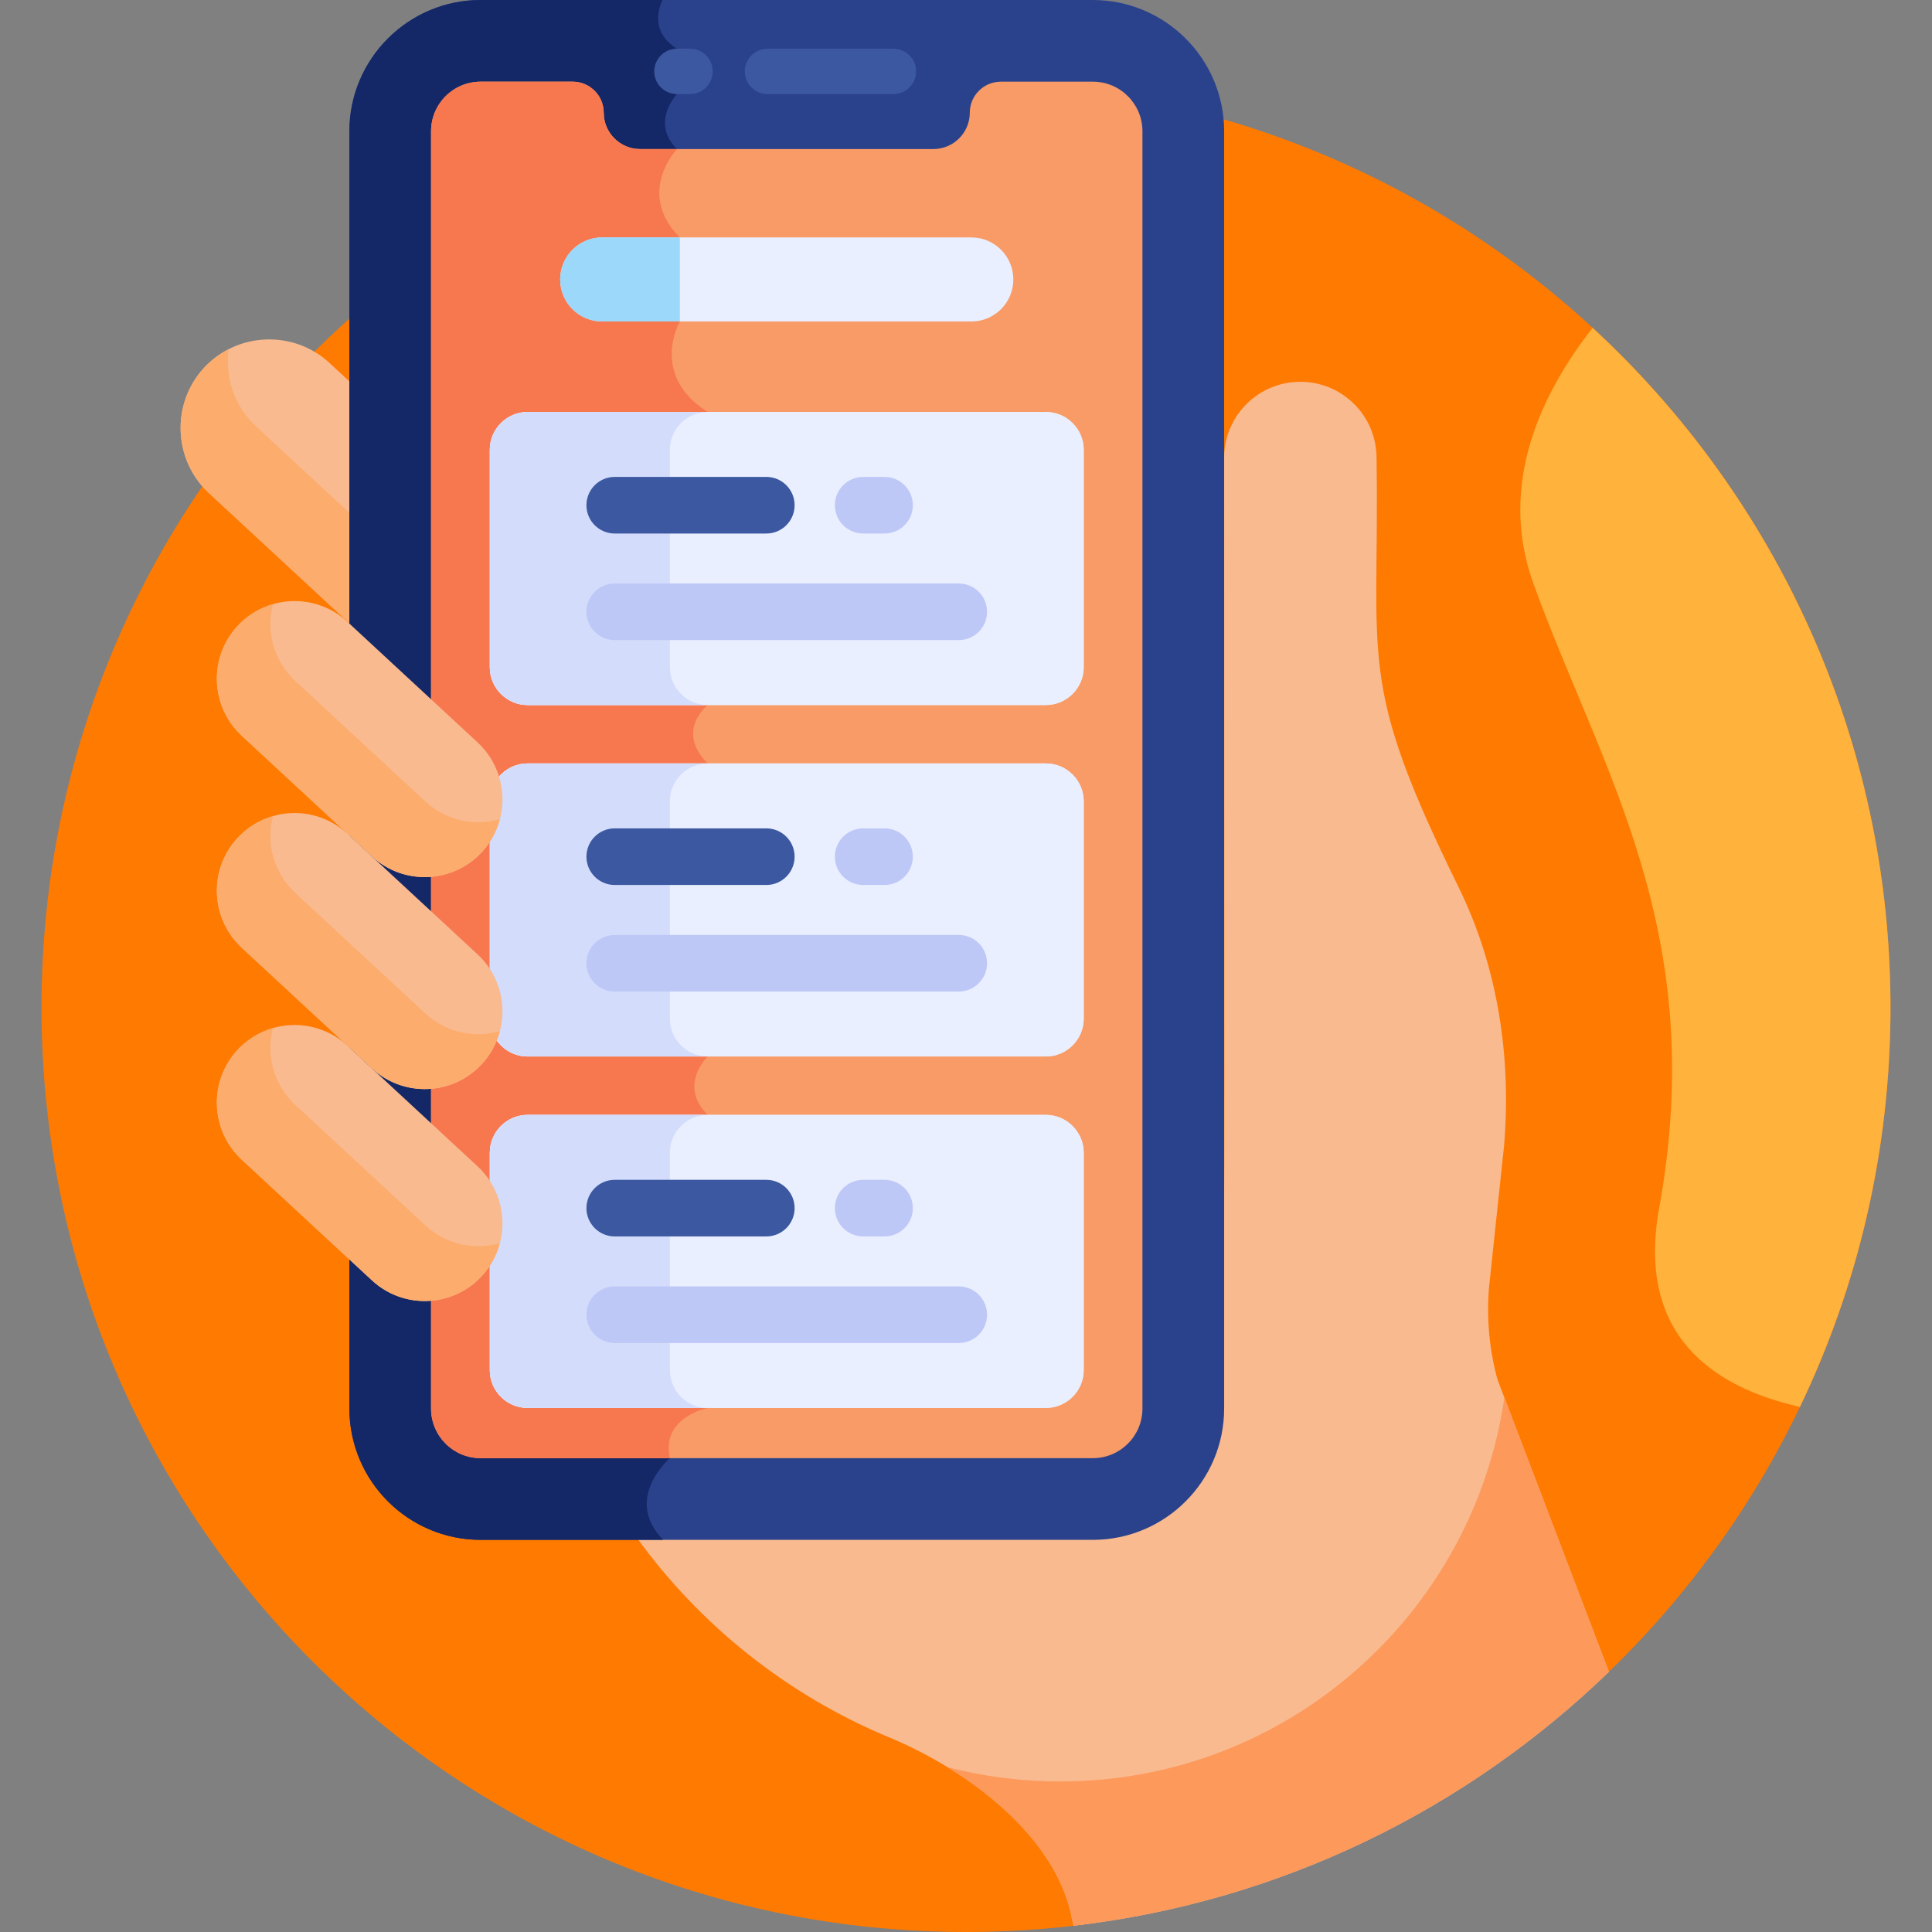 <svg width="80" height="80" viewBox="0 0 80 80" fill="none" xmlns="http://www.w3.org/2000/svg">
<rect x="0" y="0" width="80" height="80" fill="#808080" stroke="none"/>
<path d="M66.299 69.534C73.677 62.556 78.281 52.675 78.281 41.718C78.281 20.576 61.142 3.437 40 3.437C18.858 3.437 1.719 20.576 1.719 41.718C1.719 62.861 18.858 80 40 80C41.657 80 43.289 79.894 44.89 79.69L66.299 69.534Z" fill="#FF7A00"/>
<path d="M62.006 57.119C61.67 55.885 61.551 54.601 61.656 53.326L62.281 47.438C62.586 43.743 62.023 40.042 60.387 36.715C56.161 28.119 57.131 27.495 57 18.964C57 17.222 55.587 15.809 53.844 15.809C52.101 15.809 50.688 17.221 50.688 18.964C50.688 53.657 50.753 51.111 50.539 52.128V56.671C50.539 60.498 47.425 63.612 43.598 63.612C41.056 63.612 32.289 63.612 26.324 63.612C28.978 67.303 32.608 70.193 36.821 71.943C36.847 71.953 36.873 71.964 36.9 71.975C40.155 73.35 43.789 76.094 44.397 79.498L44.455 79.741C53.027 78.747 60.735 74.923 66.621 69.226L62.006 57.119Z" fill="#F9BA8F"/>
<path d="M14.604 15.919L13.643 15.028C12.161 13.656 9.825 13.745 8.453 15.226C7.08 16.708 7.169 19.043 8.65 20.416L14.604 25.932V15.919Z" fill="#F9BA8F"/>
<path d="M10.604 17.656C9.695 16.814 9.312 15.61 9.468 14.462C9.097 14.652 8.751 14.904 8.453 15.226C7.08 16.708 7.169 19.044 8.65 20.416L14.604 25.932V21.362L10.604 17.656Z" fill="#FCAD6D"/>
<path d="M62.293 57.873C60.99 66.862 53.254 73.767 43.904 73.767C42.29 73.767 40.724 73.561 39.231 73.174C41.706 74.688 43.933 76.9 44.397 79.498L44.455 79.741C53.027 78.747 60.735 74.923 66.621 69.225L62.293 57.873Z" fill="#FD995B"/>
<path d="M45.252 63.762H19.903C16.905 63.762 14.467 61.323 14.467 58.325V5.436C14.467 2.439 16.905 0 19.903 0H45.252C48.25 0 50.689 2.439 50.689 5.436V58.325C50.689 61.323 48.25 63.762 45.252 63.762Z" fill="#2A428C"/>
<path d="M19.903 0C16.905 0 14.467 2.439 14.467 5.436V58.325C14.467 61.323 16.906 63.762 19.903 63.762H27.46C25.783 62.051 27.739 60.379 27.739 60.379C24.979 59.655 25.213 56.754 25.213 56.754C25.213 56.754 25.213 12.419 25.213 9.645C25.213 6.872 28.03 6.171 28.03 6.171C26.921 5.062 28.03 3.896 28.03 3.896V2.017C27.006 1.368 27.208 0.485 27.431 0L19.903 0Z" fill="#142766"/>
<path d="M28.573 3.896H28.03C27.511 3.896 27.091 3.475 27.091 2.956C27.091 2.437 27.511 2.017 28.03 2.017H28.573C29.092 2.017 29.512 2.437 29.512 2.956C29.512 3.475 29.092 3.896 28.573 3.896Z" fill="#3C58A0"/>
<path d="M36.995 3.896H31.779C31.261 3.896 30.84 3.475 30.84 2.956C30.84 2.437 31.261 2.017 31.779 2.017H36.995C37.514 2.017 37.935 2.437 37.935 2.956C37.935 3.475 37.514 3.896 36.995 3.896Z" fill="#3C58A0"/>
<path d="M45.252 3.382H41.443C40.732 3.382 40.157 3.958 40.157 4.668C40.157 5.495 39.48 6.171 38.653 6.171H26.502C25.676 6.171 24.999 5.495 24.999 4.668C24.999 3.958 24.423 3.382 23.713 3.382H19.903C18.769 3.382 17.849 4.302 17.849 5.436V58.325C17.849 59.46 18.769 60.379 19.903 60.379H45.252C46.387 60.379 47.306 59.46 47.306 58.325C47.306 52.885 47.306 6.888 47.306 5.436C47.306 4.302 46.387 3.382 45.252 3.382Z" fill="#F89B66"/>
<path d="M27.739 60.38C27.348 58.694 29.303 58.3 29.303 58.3C29.303 58.3 30.547 47.408 29.303 46.165C28.06 44.922 29.303 43.747 29.303 43.747C29.303 43.747 30.662 32.97 29.303 31.612C27.945 30.253 29.303 29.194 29.303 29.194V17.059C26.87 15.522 28.15 13.312 28.15 13.312V9.832C26.311 7.993 28.029 6.172 28.03 6.172H26.502C25.675 6.172 24.999 5.495 24.999 4.668C24.999 3.958 24.423 3.382 23.713 3.382H19.903C18.769 3.382 17.849 4.302 17.849 5.437V58.326C17.849 59.46 18.769 60.38 19.903 60.38H27.739V60.38Z" fill="#F7774F"/>
<path d="M24.936 13.312H40.22C41.181 13.312 41.96 12.533 41.96 11.572C41.96 10.611 41.181 9.831 40.22 9.831H24.936C23.974 9.831 23.195 10.611 23.195 11.572C23.195 12.533 23.974 13.312 24.936 13.312Z" fill="#E9EFFF"/>
<path d="M24.936 9.831H28.15V13.312H24.936C23.974 13.312 23.195 12.533 23.195 11.572C23.195 10.61 23.974 9.831 24.936 9.831Z" fill="#9BD8F9"/>
<path d="M43.308 29.194H21.847C20.986 29.194 20.282 28.49 20.282 27.629V18.624C20.282 17.763 20.986 17.059 21.847 17.059H43.308C44.169 17.059 44.874 17.763 44.874 18.624V27.629C44.874 28.49 44.169 29.194 43.308 29.194Z" fill="#E9EFFF"/>
<path d="M43.308 43.747H21.847C20.986 43.747 20.282 43.043 20.282 42.182V33.177C20.282 32.316 20.986 31.612 21.847 31.612H43.308C44.169 31.612 44.874 32.316 44.874 33.177V42.182C44.874 43.043 44.169 43.747 43.308 43.747Z" fill="#E9EFFF"/>
<path d="M43.308 58.3H21.847C20.986 58.3 20.282 57.596 20.282 56.735V47.73C20.282 46.869 20.986 46.165 21.847 46.165H43.308C44.169 46.165 44.874 46.869 44.874 47.73V56.735C44.874 57.596 44.169 58.3 43.308 58.3Z" fill="#E9EFFF"/>
<path d="M43.308 29.194H21.847C20.986 29.194 20.282 28.49 20.282 27.629V18.624C20.282 17.763 20.986 17.059 21.847 17.059H43.308C44.169 17.059 44.874 17.763 44.874 18.624V27.629C44.874 28.49 44.169 29.194 43.308 29.194Z" fill="#E9EFFF"/>
<path d="M43.308 43.747H21.847C20.986 43.747 20.282 43.043 20.282 42.182V33.177C20.282 32.316 20.986 31.612 21.847 31.612H43.308C44.169 31.612 44.874 32.316 44.874 33.177V42.182C44.874 43.043 44.169 43.747 43.308 43.747Z" fill="#E9EFFF"/>
<path d="M43.308 58.3H21.847C20.986 58.3 20.282 57.596 20.282 56.735V47.73C20.282 46.869 20.986 46.165 21.847 46.165H43.308C44.169 46.165 44.874 46.869 44.874 47.73V56.735C44.874 57.596 44.169 58.3 43.308 58.3Z" fill="#E9EFFF"/>
<path d="M27.738 27.629V18.624C27.738 17.763 28.442 17.059 29.303 17.059H21.847C20.986 17.059 20.282 17.763 20.282 18.624V27.629C20.282 28.489 20.986 29.194 21.847 29.194H29.303C28.442 29.194 27.738 28.489 27.738 27.629Z" fill="#D3DCFB"/>
<path d="M27.738 42.182V33.177C27.738 32.316 28.442 31.612 29.303 31.612H21.847C20.986 31.612 20.282 32.316 20.282 33.177V42.182C20.282 43.043 20.986 43.747 21.847 43.747H29.303C28.442 43.747 27.738 43.043 27.738 42.182Z" fill="#D3DCFB"/>
<path d="M27.738 56.735V47.73C27.738 46.869 28.442 46.165 29.303 46.165H21.847C20.986 46.165 20.282 46.869 20.282 47.73V56.735C20.282 57.596 20.986 58.3 21.847 58.3H29.303C28.442 58.3 27.738 57.596 27.738 56.735Z" fill="#D3DCFB"/>
<path d="M31.732 22.092H25.455C24.808 22.092 24.283 21.567 24.283 20.92C24.283 20.273 24.808 19.748 25.455 19.748H31.732C32.379 19.748 32.903 20.273 32.903 20.92C32.903 21.567 32.379 22.092 31.732 22.092Z" fill="#3C58A0"/>
<path d="M39.7 26.505H25.455C24.808 26.505 24.283 25.98 24.283 25.333C24.283 24.685 24.808 24.161 25.455 24.161H39.7C40.347 24.161 40.872 24.685 40.872 25.333C40.872 25.98 40.347 26.505 39.7 26.505Z" fill="#BEC8F7"/>
<path d="M36.627 22.092H35.742C35.095 22.092 34.57 21.567 34.57 20.92C34.57 20.273 35.095 19.748 35.742 19.748H36.627C37.275 19.748 37.799 20.273 37.799 20.92C37.799 21.567 37.275 22.092 36.627 22.092Z" fill="#BEC8F7"/>
<path d="M31.732 36.645H25.455C24.808 36.645 24.283 36.12 24.283 35.473C24.283 34.826 24.808 34.301 25.455 34.301H31.732C32.379 34.301 32.903 34.826 32.903 35.473C32.903 36.12 32.379 36.645 31.732 36.645Z" fill="#3C58A0"/>
<path d="M39.7 41.058H25.455C24.808 41.058 24.283 40.533 24.283 39.886C24.283 39.238 24.808 38.714 25.455 38.714H39.7C40.347 38.714 40.872 39.238 40.872 39.886C40.872 40.533 40.347 41.058 39.7 41.058Z" fill="#BEC8F7"/>
<path d="M36.627 36.645H35.742C35.095 36.645 34.57 36.12 34.57 35.473C34.57 34.826 35.095 34.301 35.742 34.301H36.627C37.275 34.301 37.799 34.826 37.799 35.473C37.799 36.12 37.275 36.645 36.627 36.645Z" fill="#BEC8F7"/>
<path d="M31.732 51.198H25.455C24.808 51.198 24.283 50.673 24.283 50.026C24.283 49.379 24.808 48.854 25.455 48.854H31.732C32.379 48.854 32.903 49.379 32.903 50.026C32.903 50.673 32.379 51.198 31.732 51.198Z" fill="#3C58A0"/>
<path d="M39.7 55.611H25.455C24.808 55.611 24.283 55.086 24.283 54.439C24.283 53.792 24.808 53.267 25.455 53.267H39.7C40.347 53.267 40.872 53.792 40.872 54.439C40.872 55.086 40.347 55.611 39.7 55.611Z" fill="#BEC8F7"/>
<path d="M36.627 51.198H35.742C35.095 51.198 34.57 50.673 34.57 50.026C34.57 49.379 35.095 48.854 35.742 48.854H36.627C37.275 48.854 37.799 49.379 37.799 50.026C37.799 50.673 37.275 51.198 36.627 51.198Z" fill="#BEC8F7"/>
<path d="M19.948 35.288C18.74 36.591 16.704 36.669 15.401 35.461L10.011 30.467C8.707 29.259 8.629 27.223 9.837 25.919C11.045 24.616 13.081 24.538 14.385 25.746L19.775 30.74C21.078 31.948 21.156 33.984 19.948 35.288Z" fill="#F9BA8F"/>
<path d="M17.618 33.191L12.228 28.197C11.326 27.361 11.012 26.13 11.303 25.019C10.76 25.176 10.25 25.474 9.837 25.919C8.629 27.223 8.707 29.259 10.011 30.467L15.401 35.461C16.704 36.669 18.74 36.592 19.948 35.288C20.321 34.886 20.57 34.414 20.7 33.918C19.652 34.221 18.477 33.986 17.618 33.191Z" fill="#FCAD6D"/>
<path d="M19.948 52.842C18.74 54.146 16.704 54.224 15.401 53.016L10.011 48.021C8.707 46.813 8.629 44.777 9.837 43.474C11.045 42.17 13.081 42.092 14.385 43.3L19.775 48.295C21.078 49.503 21.156 51.539 19.948 52.842Z" fill="#F9BA8F"/>
<path d="M17.618 50.745L12.228 45.751C11.326 44.916 11.012 43.684 11.303 42.573C10.76 42.73 10.25 43.029 9.837 43.474C8.629 44.777 8.707 46.813 10.011 48.021L15.401 53.016C16.704 54.223 18.74 54.146 19.948 52.842C20.321 52.44 20.57 51.968 20.7 51.473C19.652 51.775 18.477 51.541 17.618 50.745Z" fill="#FCAD6D"/>
<path d="M19.948 44.065C18.74 45.369 16.704 45.447 15.401 44.239L10.011 39.244C8.707 38.036 8.629 36 9.837 34.697C11.045 33.393 13.081 33.315 14.385 34.523L19.775 39.518C21.078 40.725 21.156 42.761 19.948 44.065Z" fill="#F9BA8F"/>
<path d="M17.618 41.968L12.228 36.974C11.326 36.139 11.012 34.907 11.303 33.796C10.76 33.953 10.25 34.252 9.837 34.697C8.629 36 8.707 38.036 10.011 39.244L15.401 44.239C16.704 45.447 18.74 45.369 19.948 44.065C20.321 43.663 20.57 43.191 20.7 42.696C19.652 42.998 18.477 42.764 17.618 41.968Z" fill="#FCAD6D"/>
<path d="M65.948 13.576C63.87 16.219 61.995 20.017 63.494 24.161C66.306 31.935 70.786 38.534 68.702 50.026C67.757 55.24 70.859 57.426 74.53 58.258C76.933 53.252 78.281 47.643 78.281 41.719C78.281 30.589 73.53 20.571 65.948 13.576Z" fill="#FFB23C"/>
</svg>
